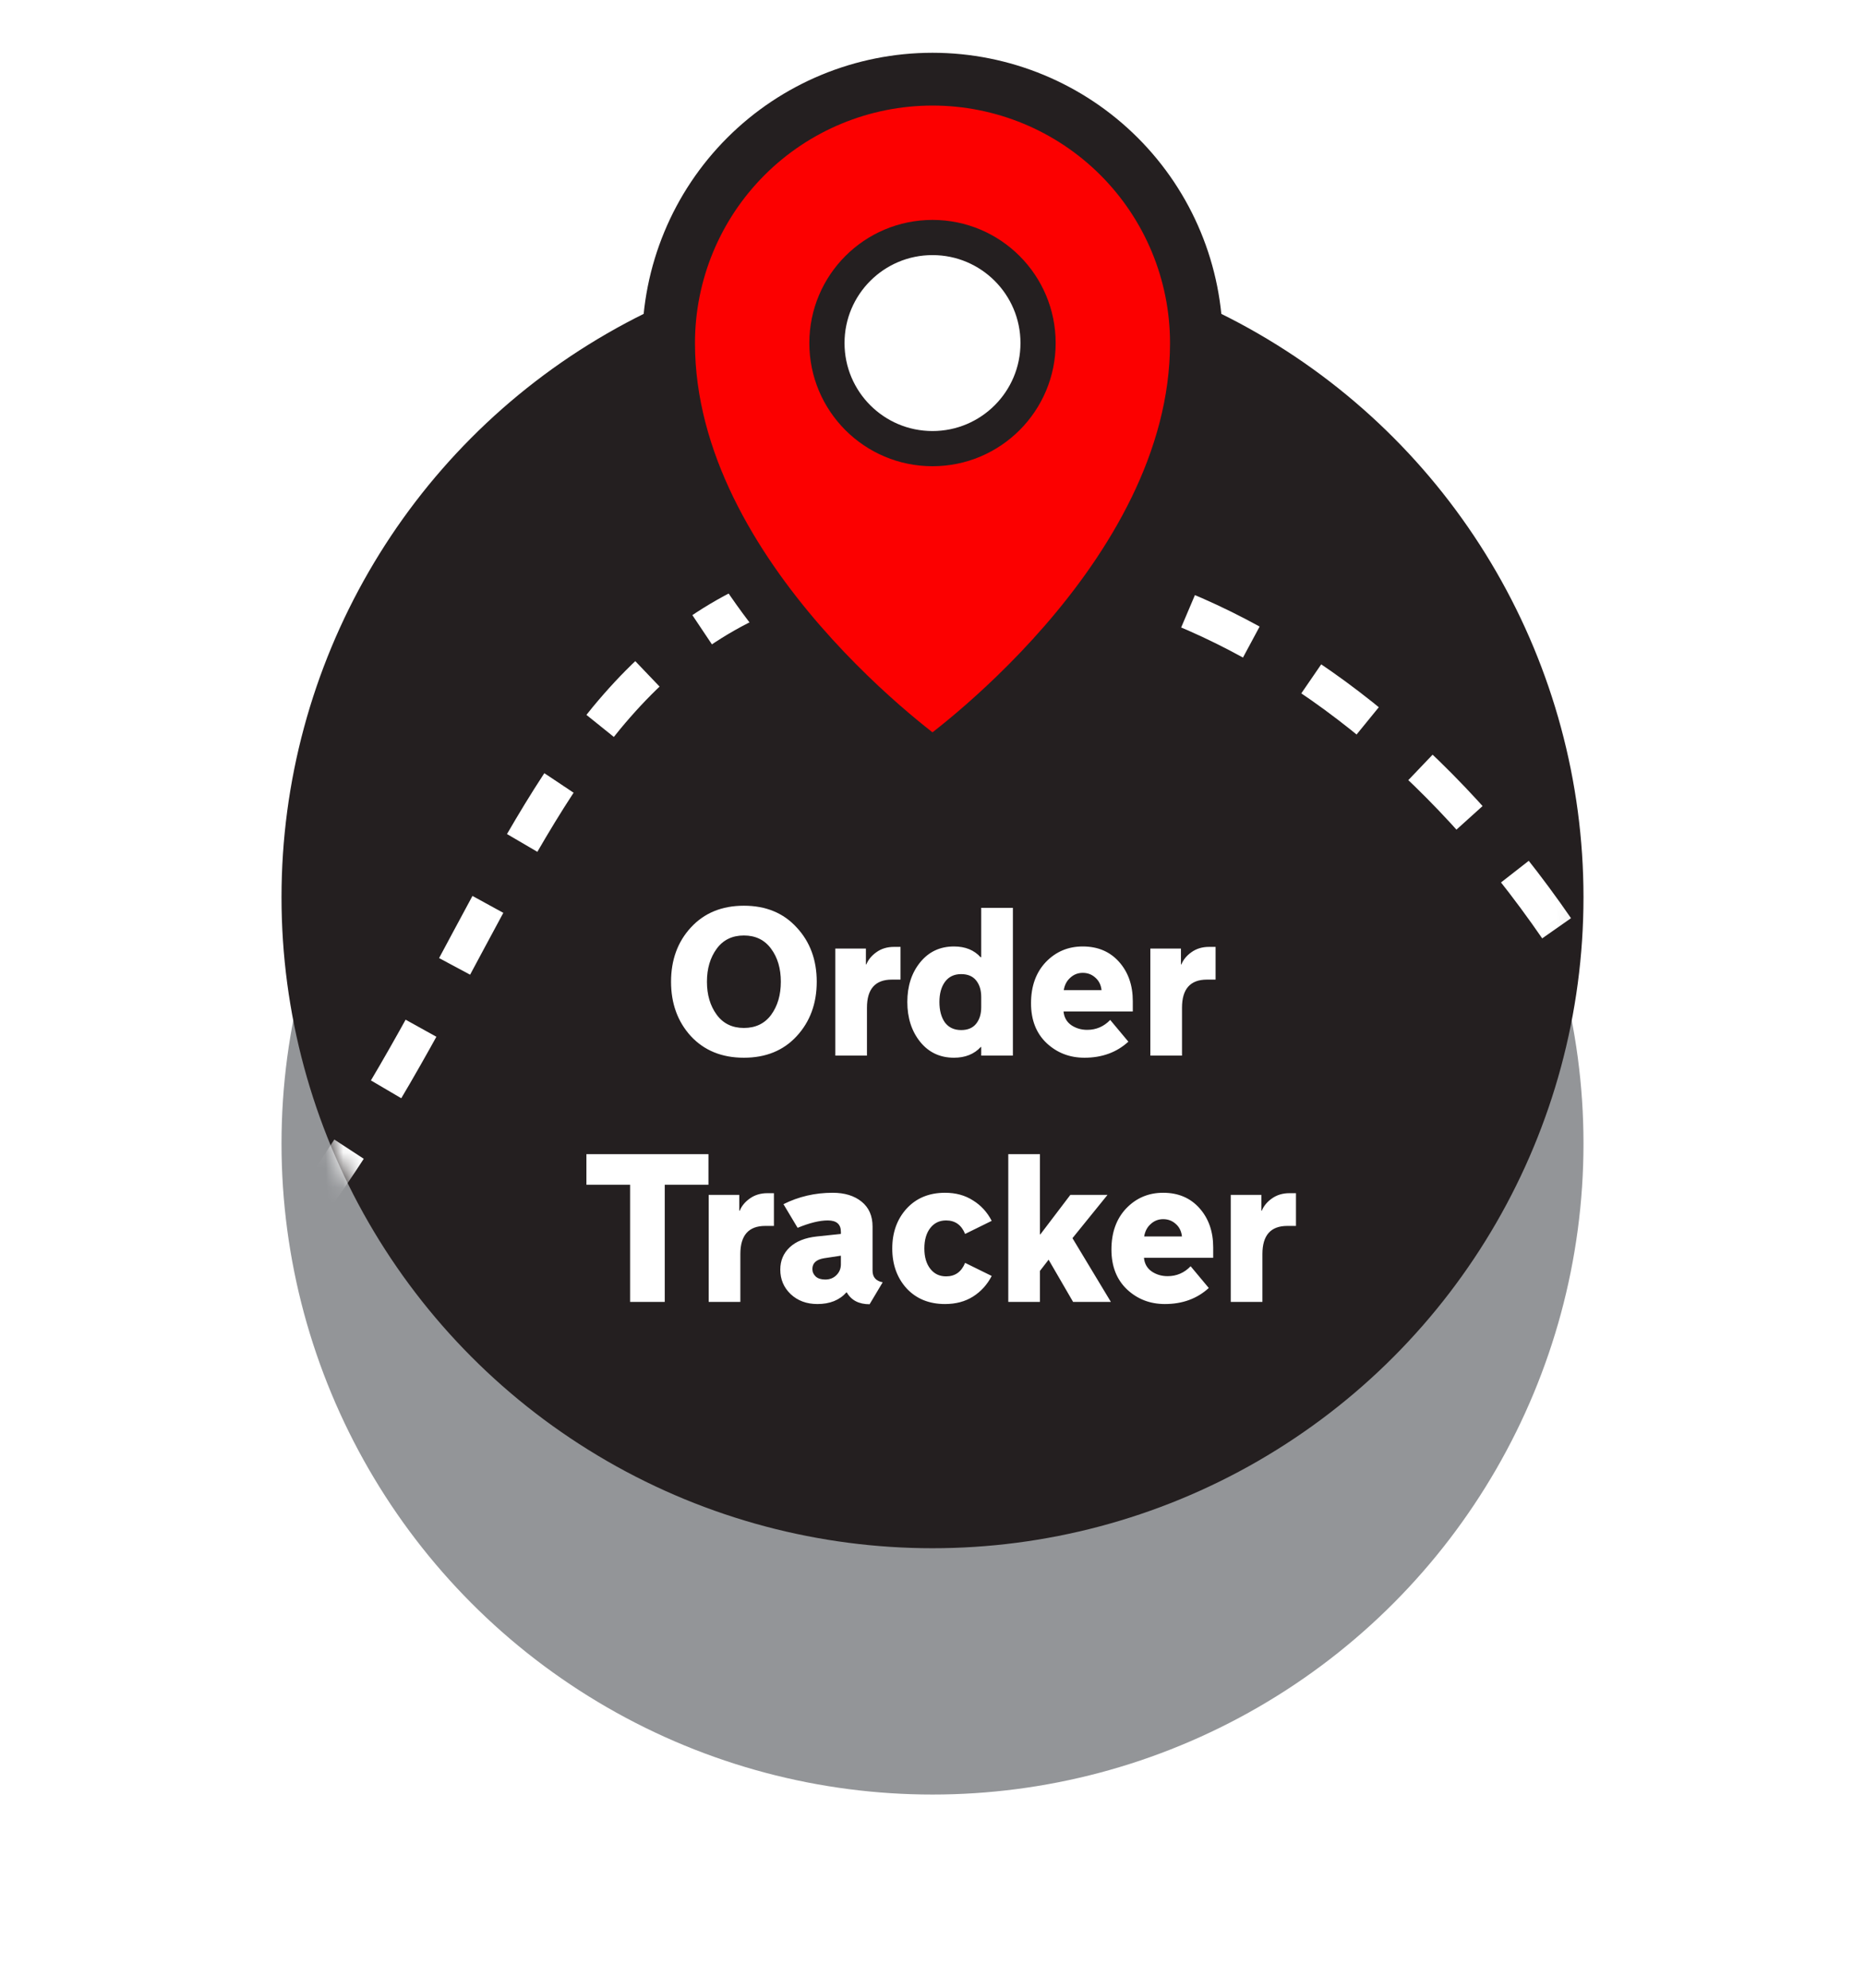 <svg width="106" height="113" viewBox="0 0 106 113" fill="none" xmlns="http://www.w3.org/2000/svg">
<g filter="url(#filter0_dd_1_39264)">
<circle cx="53" cy="51" r="37" fill="#939598"/>
</g>
<circle cx="53" cy="51" r="37" fill="#241F20"/>
<mask id="mask0_1_39264" style="mask-type:alpha" maskUnits="userSpaceOnUse" x="16" y="14" width="74" height="74">
<path d="M90 51C90 71.434 73.434 88 53 88C32.566 88 16 71.434 16 51C16 30.566 32.566 14 53 14C73.434 14 90 30.566 90 51Z" fill="#FC0000"/>
</mask>
<g mask="url(#mask0_1_39264)">
<path d="M51.914 31.975C88.341 29.619 125.351 89.304 86.754 177.412C65.67 225.54 22.512 208.887 -8.385 179.778C-75.957 116.116 -24.537 105.149 6.612 80.212C29.953 61.526 26.995 33.586 51.914 31.975Z" stroke="white" stroke-width="2" stroke-dasharray="4 4"/>
</g>
<path opacity="0.2" d="M53 4.5C49.022 4.5 45.206 6.08 42.393 8.893C39.58 11.706 38 15.522 38 19.5C38 33 53 43.5 53 43.5C53 43.5 68 33 68 19.5C68 15.522 66.42 11.706 63.607 8.893C60.794 6.08 56.978 4.5 53 4.5ZM53 25.5C51.813 25.5 50.653 25.148 49.667 24.489C48.68 23.829 47.911 22.892 47.457 21.796C47.003 20.7 46.884 19.493 47.115 18.329C47.347 17.166 47.918 16.096 48.757 15.257C49.596 14.418 50.666 13.847 51.83 13.615C52.993 13.384 54.2 13.503 55.296 13.957C56.392 14.411 57.33 15.18 57.989 16.167C58.648 17.153 59 18.313 59 19.5C59 21.091 58.368 22.617 57.243 23.743C56.117 24.868 54.591 25.5 53 25.5Z" fill="#FC0000"/>
<path d="M68 19.5C68 33 53 43.5 53 43.5C53 43.5 38 33 38 19.5C38 15.522 39.58 11.706 42.393 8.893C45.206 6.08 49.022 4.5 53 4.5C56.978 4.5 60.794 6.08 63.607 8.893C66.42 11.706 68 15.522 68 19.5Z" fill="#FC0000" stroke="#241F20" stroke-width="3" stroke-linecap="round" stroke-linejoin="round"/>
<path d="M53 25.5C56.314 25.5 59 22.814 59 19.5C59 16.186 56.314 13.5 53 13.5C49.686 13.5 47 16.186 47 19.5C47 22.814 49.686 25.5 53 25.5Z" fill="white" stroke="#241F20" stroke-width="2" stroke-linecap="round" stroke-linejoin="round"/>
<path d="M40.732 53.928C40.364 54.432 40.18 55.056 40.18 55.8C40.18 56.544 40.364 57.168 40.732 57.672C41.1 58.176 41.616 58.428 42.28 58.428C42.944 58.428 43.46 58.18 43.828 57.684C44.196 57.18 44.38 56.552 44.38 55.8C44.38 55.048 44.196 54.424 43.828 53.928C43.46 53.424 42.944 53.172 42.28 53.172C41.616 53.172 41.1 53.424 40.732 53.928ZM45.28 52.716C46.04 53.532 46.42 54.56 46.42 55.8C46.42 57.04 46.04 58.072 45.28 58.896C44.528 59.712 43.528 60.12 42.28 60.12C41.032 60.12 40.028 59.712 39.268 58.896C38.516 58.072 38.14 57.04 38.14 55.8C38.14 54.56 38.516 53.532 39.268 52.716C40.028 51.892 41.032 51.48 42.28 51.48C43.528 51.48 44.528 51.892 45.28 52.716ZM47.475 60V53.916H49.215V54.816H49.239C49.351 54.544 49.543 54.312 49.815 54.12C50.095 53.92 50.427 53.82 50.811 53.82H51.183V55.68H50.691C49.747 55.68 49.275 56.212 49.275 57.276V60H47.475ZM55.769 54.408V51.6H57.569V60H55.769V59.508H55.745C55.369 59.916 54.861 60.12 54.221 60.12C53.429 60.12 52.789 59.82 52.301 59.22C51.813 58.612 51.569 57.856 51.569 56.952C51.569 56.048 51.813 55.296 52.301 54.696C52.789 54.096 53.429 53.796 54.221 53.796C54.861 53.796 55.365 54 55.733 54.408H55.769ZM54.629 58.548C55.005 58.548 55.289 58.428 55.481 58.188C55.673 57.948 55.769 57.636 55.769 57.252V56.664C55.769 56.28 55.673 55.968 55.481 55.728C55.289 55.488 55.005 55.368 54.629 55.368C54.229 55.368 53.921 55.516 53.705 55.812C53.497 56.1 53.393 56.48 53.393 56.952C53.393 57.432 53.497 57.82 53.705 58.116C53.921 58.404 54.229 58.548 54.629 58.548ZM58.6 57.024C58.6 56.056 58.88 55.276 59.44 54.684C60.008 54.092 60.708 53.796 61.54 53.796C62.396 53.796 63.084 54.088 63.604 54.672C64.124 55.256 64.384 56 64.384 56.904V57.492H60.448C60.48 57.828 60.628 58.088 60.892 58.272C61.156 58.448 61.456 58.536 61.792 58.536C62.304 58.536 62.74 58.348 63.1 57.972L64.132 59.208C63.468 59.816 62.636 60.12 61.636 60.12C60.796 60.12 60.08 59.844 59.488 59.292C58.896 58.732 58.6 57.976 58.6 57.024ZM60.46 56.28H62.608C62.576 55.984 62.46 55.748 62.26 55.572C62.06 55.388 61.82 55.296 61.54 55.296C61.268 55.296 61.032 55.388 60.832 55.572C60.632 55.748 60.508 55.984 60.46 56.28ZM65.381 60V53.916H67.121V54.816H67.145C67.257 54.544 67.449 54.312 67.721 54.12C68.001 53.92 68.333 53.82 68.717 53.82H69.089V55.68H68.597C67.653 55.68 67.181 56.212 67.181 57.276V60H65.381ZM35.813 74V67.34H33.33V65.6H40.266V67.34H37.782V74H35.813ZM40.279 74V67.916H42.019V68.816H42.043C42.155 68.544 42.347 68.312 42.619 68.12C42.899 67.92 43.231 67.82 43.615 67.82H43.987V69.68H43.495C42.551 69.68 42.079 70.212 42.079 71.276V74H40.279ZM45.333 69.788L44.529 68.444C45.393 68.012 46.325 67.796 47.325 67.796C48.005 67.796 48.553 67.964 48.969 68.3C49.385 68.636 49.593 69.108 49.593 69.716V72.224C49.593 72.592 49.785 72.812 50.169 72.884L49.425 74.132C48.817 74.132 48.385 73.908 48.129 73.46H48.105C47.713 73.9 47.165 74.12 46.461 74.12C45.845 74.12 45.337 73.932 44.937 73.556C44.545 73.18 44.349 72.716 44.349 72.164C44.349 71.652 44.529 71.228 44.889 70.892C45.249 70.556 45.761 70.352 46.425 70.28L47.793 70.136V70.016C47.793 69.584 47.545 69.368 47.049 69.368C46.585 69.368 46.013 69.508 45.333 69.788ZM47.793 71.372L46.845 71.516C46.397 71.588 46.173 71.792 46.173 72.128C46.173 72.296 46.237 72.44 46.365 72.56C46.493 72.672 46.673 72.728 46.905 72.728C47.161 72.728 47.373 72.644 47.541 72.476C47.709 72.308 47.793 72.104 47.793 71.864V71.372ZM52.537 70.964C52.537 71.444 52.649 71.828 52.873 72.116C53.097 72.404 53.397 72.548 53.773 72.548C54.285 72.548 54.645 72.292 54.853 71.78L56.365 72.524C56.109 73.02 55.753 73.412 55.297 73.7C54.849 73.98 54.321 74.12 53.713 74.12C52.809 74.12 52.081 73.824 51.529 73.232C50.985 72.632 50.713 71.876 50.713 70.964C50.713 70.052 50.985 69.296 51.529 68.696C52.081 68.096 52.809 67.796 53.713 67.796C54.321 67.796 54.849 67.94 55.297 68.228C55.753 68.508 56.109 68.896 56.365 69.392L54.853 70.136C54.645 69.624 54.285 69.368 53.773 69.368C53.397 69.368 53.097 69.512 52.873 69.8C52.649 70.088 52.537 70.476 52.537 70.964ZM57.307 74V65.6H59.107V70.16H59.131L60.835 67.916H62.947L60.955 70.376L63.139 74H60.991L59.599 71.6L59.107 72.236V74H57.307ZM63.17 71.024C63.17 70.056 63.45 69.276 64.01 68.684C64.579 68.092 65.278 67.796 66.111 67.796C66.966 67.796 67.654 68.088 68.174 68.672C68.695 69.256 68.954 70 68.954 70.904V71.492H65.019C65.05 71.828 65.198 72.088 65.463 72.272C65.727 72.448 66.026 72.536 66.362 72.536C66.874 72.536 67.311 72.348 67.671 71.972L68.703 73.208C68.038 73.816 67.207 74.12 66.207 74.12C65.367 74.12 64.65 73.844 64.058 73.292C63.467 72.732 63.17 71.976 63.17 71.024ZM65.031 70.28H67.178C67.147 69.984 67.031 69.748 66.831 69.572C66.63 69.388 66.391 69.296 66.111 69.296C65.838 69.296 65.603 69.388 65.403 69.572C65.203 69.748 65.079 69.984 65.031 70.28ZM69.951 74V67.916H71.691V68.816H71.715C71.827 68.544 72.019 68.312 72.291 68.12C72.571 67.92 72.903 67.82 73.287 67.82H73.659V69.68H73.167C72.223 69.68 71.751 70.212 71.751 71.276V74H69.951Z" fill="white"/>
<defs>
<filter id="filter0_dd_1_39264" x="0" y="11" width="106" height="106" filterUnits="userSpaceOnUse" color-interpolation-filters="sRGB">
<feFlood flood-opacity="0" result="BackgroundImageFix"/>
<feColorMatrix in="SourceAlpha" type="matrix" values="0 0 0 0 0 0 0 0 0 0 0 0 0 0 0 0 0 0 127 0" result="hardAlpha"/>
<feOffset dy="1"/>
<feGaussianBlur stdDeviation="2"/>
<feComposite in2="hardAlpha" operator="out"/>
<feColorMatrix type="matrix" values="0 0 0 0 0.059 0 0 0 0 0.043 0 0 0 0 0.043 0 0 0 0.24 0"/>
<feBlend mode="normal" in2="BackgroundImageFix" result="effect1_dropShadow_1_39264"/>
<feColorMatrix in="SourceAlpha" type="matrix" values="0 0 0 0 0 0 0 0 0 0 0 0 0 0 0 0 0 0 127 0" result="hardAlpha"/>
<feOffset dy="13"/>
<feGaussianBlur stdDeviation="8"/>
<feComposite in2="hardAlpha" operator="out"/>
<feColorMatrix type="matrix" values="0 0 0 0 0.058 0 0 0 0 0.045 0 0 0 0 0.045 0 0 0 0.25 0"/>
<feBlend mode="multiply" in2="effect1_dropShadow_1_39264" result="effect2_dropShadow_1_39264"/>
<feBlend mode="normal" in="SourceGraphic" in2="effect2_dropShadow_1_39264" result="shape"/>
</filter>
</defs>
</svg>

